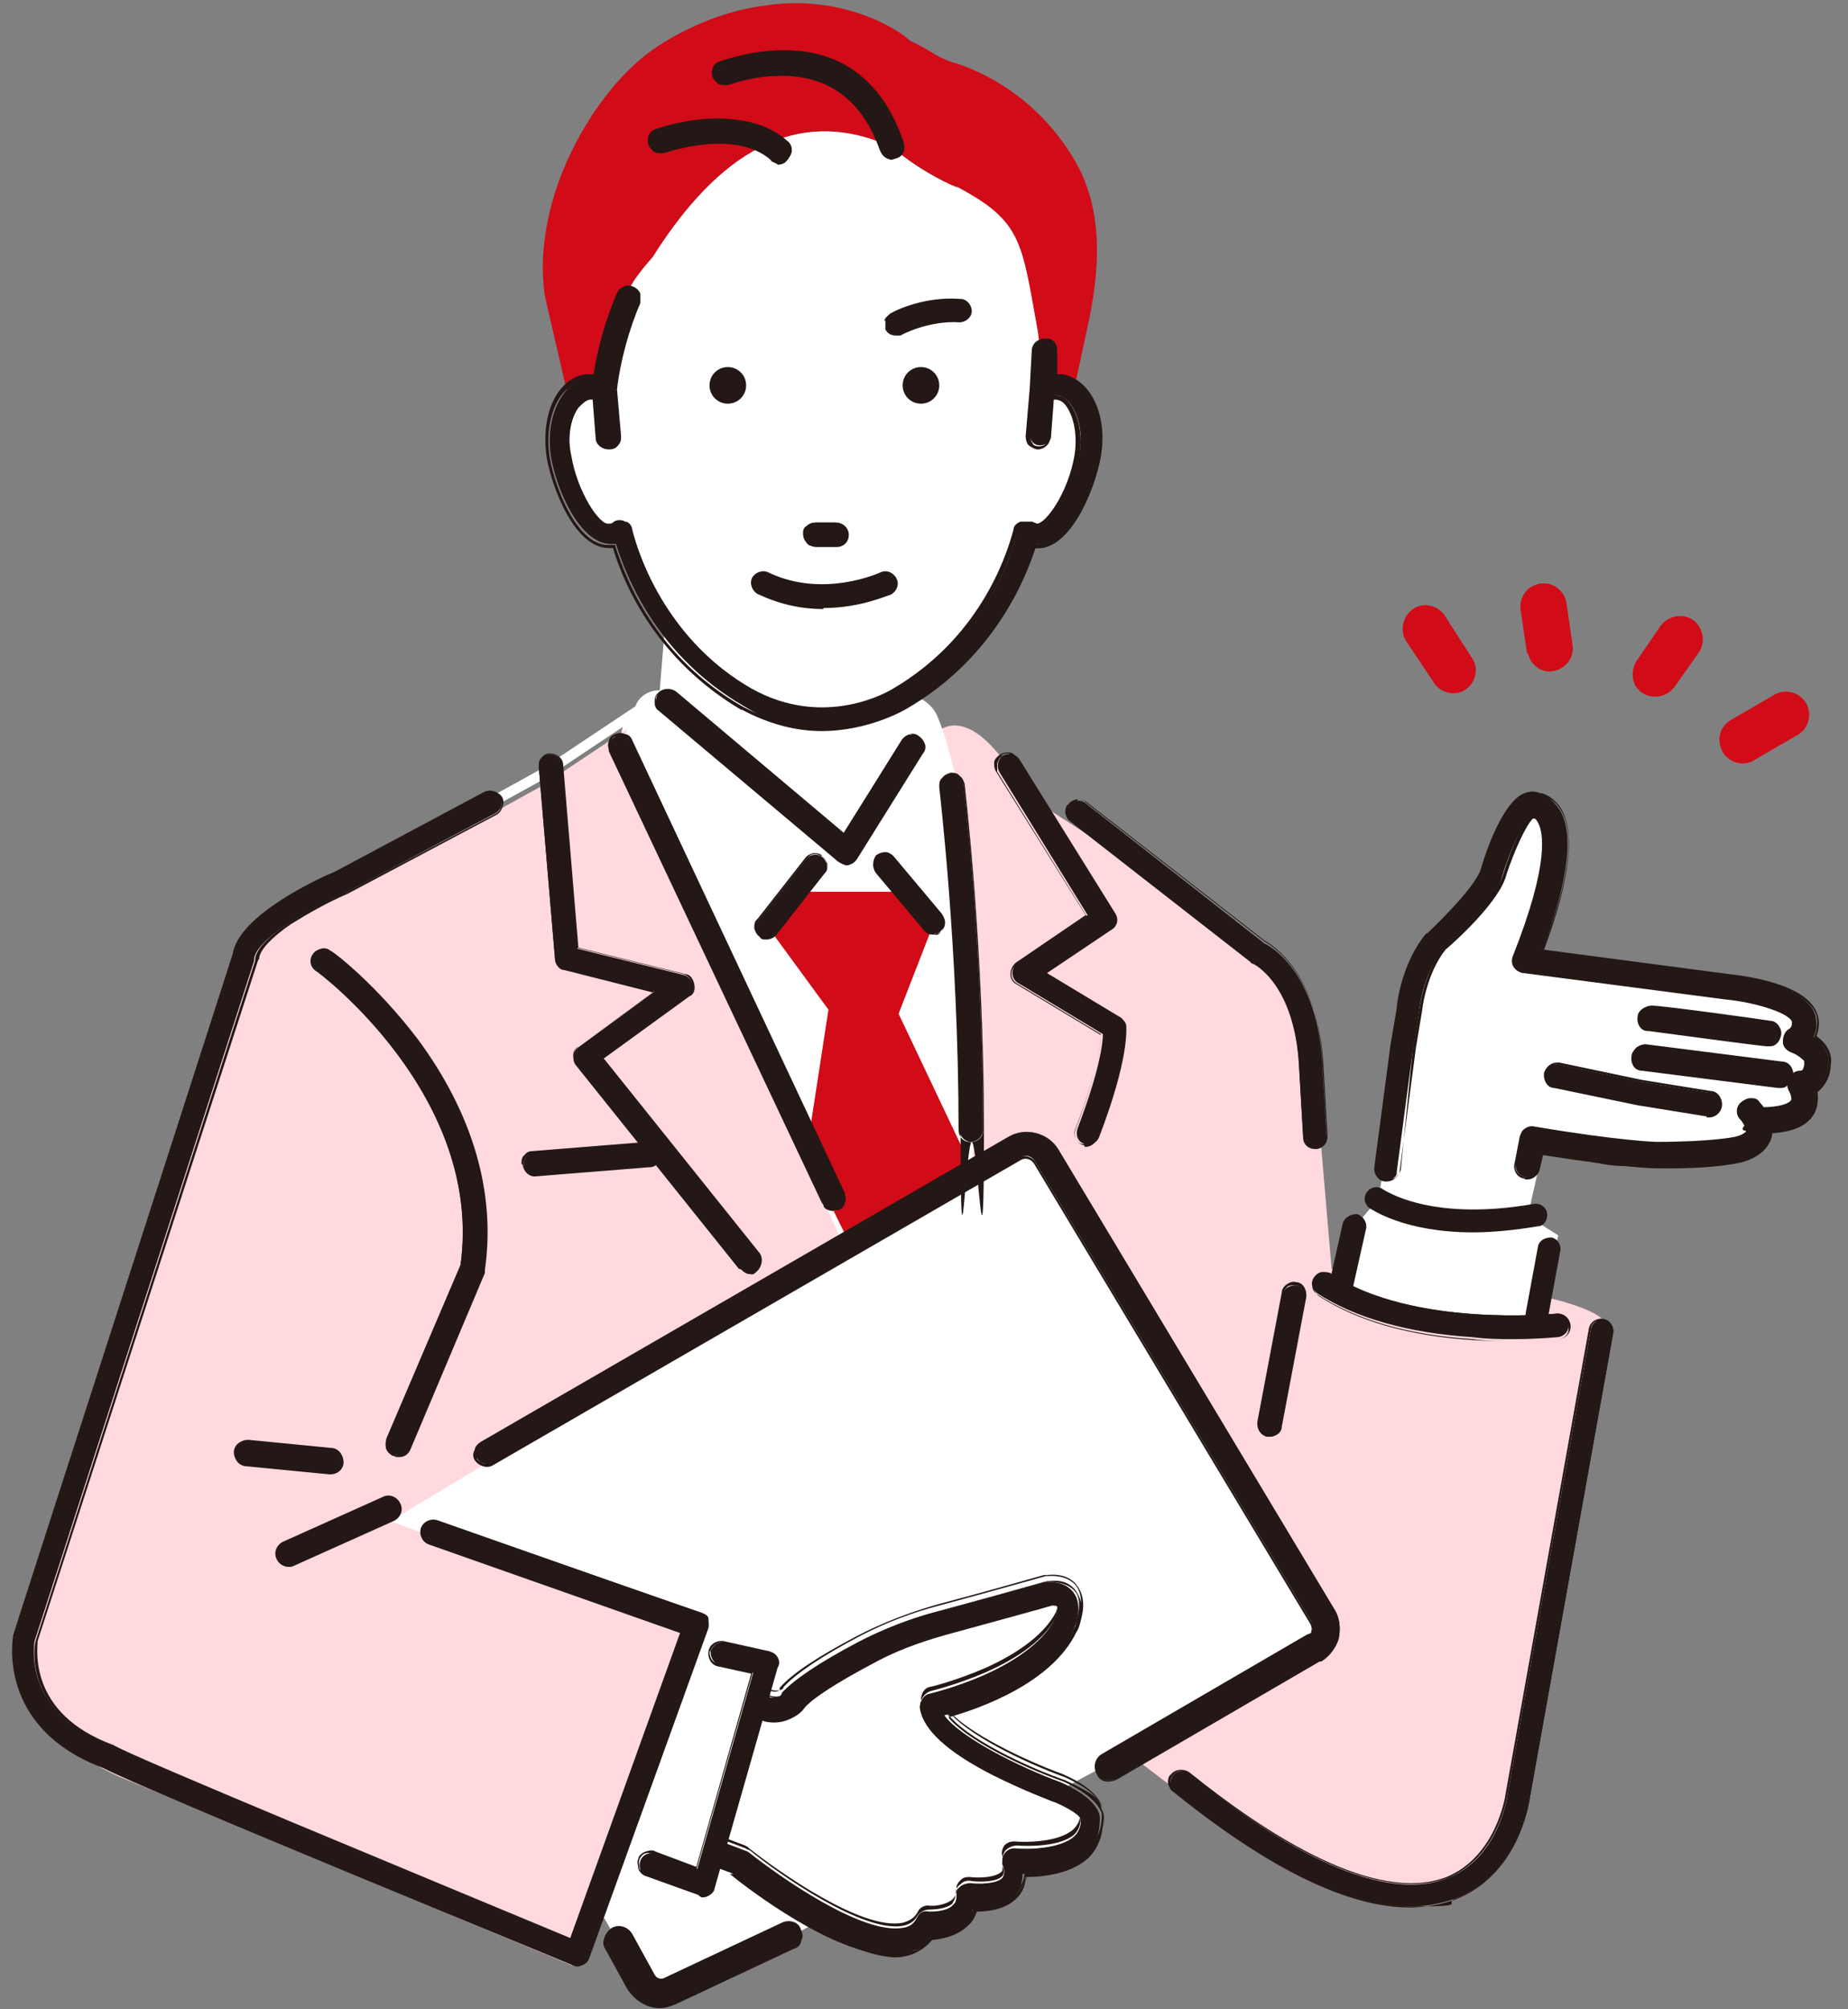 <?xml version="1.0" encoding="UTF-8"?>
<svg xmlns="http://www.w3.org/2000/svg" version="1.1" xmlns:xlink="http://www.w3.org/1999/xlink" viewBox="0 0 181.8 197.6">
  <rect x="0" y="0" width="181.8" height="197.6" fill="#808080" stroke="none"/>
  <defs>
    <style>
      .cls-1 {
        clip-path: url(#clippath-6);
      }

      .cls-2 {
        clip-path: url(#clippath-7);
      }

      .cls-3 {
        clip-path: url(#clippath-17);
      }

      .cls-4 {
        clip-path: url(#clippath-15);
      }

      .cls-5 {
        fill: #231815;
      }

      .cls-6 {
        clip-path: url(#clippath-4);
      }

      .cls-7 {
        clip-path: url(#clippath-9);
      }

      .cls-8 {
        clip-path: url(#clippath-10);
      }

      .cls-9 {
        fill: #fff;
      }

      .cls-10 {
        fill: none;
        stroke: #fff;
        stroke-miterlimit: 10;
      }

      .cls-11 {
        clip-path: url(#clippath-11);
      }

      .cls-12 {
        fill: #21110d;
      }

      .cls-13 {
        clip-path: url(#clippath-1);
      }

      .cls-14 {
        fill: #ffd9dd;
      }

      .cls-15 {
        clip-path: url(#clippath-5);
      }

      .cls-16 {
        clip-path: url(#clippath-8);
      }

      .cls-17 {
        clip-path: url(#clippath-3);
      }

      .cls-18 {
        clip-path: url(#clippath-12);
      }

      .cls-19 {
        fill: #d10b17;
      }

      .cls-20 {
        clip-path: url(#clippath-14);
      }

      .cls-21 {
        clip-path: url(#clippath-16);
      }

      .cls-22 {
        clip-path: url(#clippath-2);
      }

      .cls-23 {
        clip-path: url(#clippath-13);
      }

      .cls-24 {
        clip-path: url(#clippath);
      }
    </style>
    <clipPath id="clippath">
      <path class="cls-14" d="M61.1,74.5l22,48.2-44.7,26.9,30.4,11.3-12.5,32.4-44.4-18.5s-13.9-5.5-8.7-16.2l20.7-62.8s0-3.6,10-7.8l19.4-10.7,8.4-5.6-.6,2.8Z"/>
    </clipPath>
    <clipPath id="clippath-1">
      <rect class="cls-14" x="49.6" y="135" width="10.9" height="10.9"/>
    </clipPath>
    <clipPath id="clippath-2">
      <rect class="cls-14" x="49.6" y="135" width="10.9" height="10.9"/>
    </clipPath>
    <clipPath id="clippath-3">
      <rect class="cls-14" x="49.6" y="135" width="10.9" height="10.9"/>
    </clipPath>
    <clipPath id="clippath-4">
      <rect class="cls-14" x="49.6" y="135" width="10.9" height="10.9"/>
    </clipPath>
    <clipPath id="clippath-5">
      <rect class="cls-14" x="49.6" y="135" width="10.9" height="10.9"/>
    </clipPath>
    <clipPath id="clippath-6">
      <rect class="cls-14" x="49.6" y="135" width="10.9" height="10.9"/>
    </clipPath>
    <clipPath id="clippath-7">
      <rect class="cls-14" x="49.6" y="135" width="10.9" height="10.9"/>
    </clipPath>
    <clipPath id="clippath-8">
      <rect class="cls-14" x="49.6" y="135" width="10.9" height="10.9"/>
    </clipPath>
    <clipPath id="clippath-9">
      <rect class="cls-14" x="49.6" y="135" width="10.9" height="10.9"/>
    </clipPath>
    <clipPath id="clippath-10">
      <rect class="cls-14" x="49.6" y="135" width="10.9" height="10.9"/>
    </clipPath>
    <clipPath id="clippath-11">
      <rect class="cls-14" x="49.6" y="135" width="10.9" height="10.9"/>
    </clipPath>
    <clipPath id="clippath-12">
      <rect class="cls-14" x="49.6" y="135" width="10.9" height="10.9"/>
    </clipPath>
    <clipPath id="clippath-13">
      <rect class="cls-14" x="49.6" y="135" width="10.9" height="10.9"/>
    </clipPath>
    <clipPath id="clippath-14">
      <rect class="cls-14" x="49.6" y="135" width="10.9" height="10.9"/>
    </clipPath>
    <clipPath id="clippath-15">
      <rect class="cls-14" x="49.6" y="135" width="10.9" height="10.9"/>
    </clipPath>
    <clipPath id="clippath-16">
      <rect class="cls-14" x="49.6" y="135" width="10.9" height="10.9"/>
    </clipPath>
    <clipPath id="clippath-17">
      <rect class="cls-14" x="49.6" y="135" width="10.9" height="10.9"/>
    </clipPath>
  </defs>
  <!-- Generator: Adobe Illustrator 28.6.0, SVG Export Plug-In . SVG Version: 1.2.0 Build 709)  -->
  <g>
    <g id="_レイヤー_1" data-name="レイヤー_1">
      <path class="cls-14" d="M92,72.2s2.6-3.3,7.1,3.1l1.9,2.9,19.4,12.6s7.8,5.8,8.7,11.7l1.9,22.3s24,1.6,26.9,5.2l-8.4,47.3s-2.9,23.6-38.5-4.9l-19.4-26.6c0,.1,5.7-60.4.4-73.6Z"/>
      <path class="cls-10" d="M61.4,73.2l22,48.2-44.7,26.9,30.4,11.3-12.5,32.4-44.4-18.5s-13.9-5.5-8.7-16.2l20.7-62.8s0-3.6,10-7.8l19.4-10.7,8.4-5.6-.6,2.8Z"/>
      <path class="cls-9" d="M88.2,67.9s3,.3,4,2.5c3.8,9,5.8,32.6,1.3,65.3l-2.6,4.5-30.1-66.4,1.7-4.3c.3-.9,1.1-1.5,2.1-1.6h.3l1.1-13.5,22.2,13.5Z"/>
      <g>
        <path class="cls-19" d="M169.5,74c.6,1,2,1.4,3,.8l4.3-2.5c1.1-.6,1.5-2,.9-3.1s-2-1.5-3.1-.9l-4.3,2.5c-1.1.6-1.5,2-.8,3.2-.1,0,0,0,0,0Z"/>
        <path class="cls-19" d="M160.9,67.5c.2.2.4.5.6.6,1,.7,2.4.5,3.2-.5l2.4-3.4c.7-1,.5-2.4-.5-3.2-1-.7-2.4-.5-3.2.5l-2.4,3.5c-.5.8-.5,1.7-.1,2.5Z"/>
        <path class="cls-19" d="M138.3,63s0,0,0,0l2.8,4.2c.7,1,2.1,1.3,3.1.6,1-.7,1.3-2.1.6-3.1l-2.7-4.2c-.7-1-2.1-1.3-3.1-.6-1,.7-1.3,2.1-.7,3.1Z"/>
        <path class="cls-19" d="M150.6,65c.5.7,1.3,1.2,2.2,1,1.2-.2,2.1-1.3,1.9-2.6l-.6-4.1c-.2-1.2-1.3-2.1-2.6-1.9-1.2.2-2.1,1.3-1.9,2.6l.6,4.1c.2.4.3.7.4.9Z"/>
      </g>
      <g>
        <path class="cls-5" d="M83.2,84.9h.2c.3,0,.6-.2.8-.5l6.5-10.4c.3-.5.2-1.2-.4-1.6-.5-.3-1.2-.2-1.6.4l-5.7,9.2-16.6-13.9c-.5-.4-1.2-.3-1.6,0-.4.5-.3,1.2,0,1.6l17.6,14.8c.2.2.5.3.7.3Z"/>
        <path class="cls-5" d="M82.4,84.7l-17.6-14.8c-.3-.2-.4-.5-.4-.8s0-.7.3-.9c.4-.5,1.2-.6,1.8-.2l16.5,13.9,5.7-9.1c.2-.3.5-.5.8-.6s.7,0,.9.2c.3.2.5.5.6.8s0,.7-.2.9l-6.5,10.4c-.2.3-.5.5-.9.6h-.2c-.3-.1-.5-.2-.8-.4ZM89.5,72.4c-.3,0-.5.2-.7.5l-5.8,9.2h-.2l-16.5-13.9c-.4-.4-1.1-.3-1.5,0s-.3.5-.2.8c0,.3.2.5.4.7l17.6,14.8c.2.2.5.3.8.2.3,0,.6-.2.7-.5l6.5-10.3c0-.2.2-.5,0-.8s-.2-.5-.5-.7c-.2,0-.4-.2-.6-.2q0,0,0,0Z"/>
      </g>
      <polygon class="cls-19" points="78.1 87.7 89.3 87.7 91.9 90.7 88.4 99.7 95.8 115.3 93.1 141.6 79.3 113.6 81.5 99.3 75.5 91.1 78.1 87.7"/>
      <g>
        <path class="cls-5" d="M75.5,92.3c.3,0,.7-.2.9-.4l4.7-6c.4-.5.3-1.2-.2-1.6s-1.2-.3-1.6.2l-4.7,6c-.4.5-.3,1.2.2,1.6.2,0,.4.2.7.2Z"/>
        <path class="cls-5" d="M74.7,92.1c-.3-.2-.4-.5-.5-.8,0-.3,0-.7.3-.9l4.7-6c.2-.3.5-.4.8-.5.3,0,.7,0,.9.3.3.2.4.5.5.8,0,.3,0,.7-.3.9l-4.7,6c-.2.3-.6.5-1,.5s-.5,0-.7-.3ZM80.1,84c-.3,0-.5.2-.7.4l-4.7,6c-.2.2-.3.5-.2.8,0,.3.2.5.4.7.2,0,.4.2.7.2s.6,0,.8-.4l4.7-6c.2-.2.3-.5.2-.8,0-.3-.2-.5-.4-.7-.2,0-.4-.2-.6-.2h-.2Z"/>
      </g>
      <g>
        <path class="cls-5" d="M91.9,91.8c.3,0,.5,0,.7-.3.5-.4.5-1.1,0-1.6l-4.7-5.6c-.4-.5-1.1-.5-1.6,0s-.5,1.1,0,1.6l4.7,5.6c.2.3.5.4.9.4Z"/>
        <path class="cls-5" d="M90.9,91.5l-4.7-5.6c-.4-.5-.4-1.3,0-1.8.3-.2.6-.3.9-.3s.6.2.8.4l4.7,5.6c.4.5.4,1.3,0,1.8s-.5.3-.8.3-.6,0-.9-.4ZM86.4,84.3c-.4.4-.5,1,0,1.5l4.7,5.6c.2.2.5.4.8.4s.5,0,.7-.2c.4-.4.5-1,0-1.5l-4.7-5.6c-.2-.2-.4-.3-.7-.4h0c-.2-.1-.5,0-.7.2Z"/>
      </g>
      <path class="cls-9" d="M38,151.4c-.7-1.2-.3-2.7.9-3.4l61.1-35.6s2.6-1.6,3.9,1.9l25.6,43.7s2.3,2.9-1,4.9l-60.2,32.7s-3.3,2.3-5.2-.6l-25.1-43.6Z"/>
      <path class="cls-9" d="M103.3,156.4s-11.2,3.2-13.8,3.7c0,0-8.9,4-11.5,6.9,0,0-4.3,1.4-12.9-2l-5.7,12.6,13.5,5.5s14.9,12.1,18.4,6c0,0,4,.3,4-2.9,0,0,5.7.9,4.6-3.4,0,0,8,.9,7.8-4.3,0,0,0-1.1-3.2-2.6,0,0-12.1-4.3-12.6-8.3,0,0,10.3-2.3,13.2-8,0,0,1.4-3.5-1.8-3.2Z"/>
      <g>
        <path class="cls-5" d="M72.3,184.1l-3.6-1.3c-.6-.2-.9-.8-.6-1.4.2-.6.8-.9,1.4-.6l3.7,1.4c0,0,.2.1.3.2,2.9,2.3,11.2,8.2,15.2,7.4.7-.1,1.2-.5,1.6-1.1.2-.4.6-.6,1-.5.5,0,1.8,0,2.4-.7.2-.2.4-.5.4-1.1s0-.6.4-.8c.2-.2.6-.3.9-.3.8.1,2.6.1,3.3-.6.3-.3.3-.8,0-1.5,0-.3,0-.7.2-1s.6-.4.9-.4c1.1.1,4.4.1,5.9-1.2.5-.5.7-1.1.7-1.9,0-.2-.5-.8-2.5-1.7-.4-.1-3.2-1.2-6.2-2.7-4.5-2.3-6.8-4.4-7.1-6.5,0-.6.3-1.1.8-1.2,0,0,2.5-.6,5.3-1.8,2.5-1.1,5.8-3,7.1-5.6.2-.5.3-1.3.2-1.5,0-.1-.2-.1-.7-.1-.8.2-6.6,1.8-10.5,2.9-2.6.7-5,1.6-7.3,2.9-3.4,1.8-5.8,3.3-6.8,4.5-.5.7-1.7,1.6-3.6,1.1-.6-.1-.9-.7-.8-1.3s.7-.9,1.3-.8c.8.2,1.2-.1,1.3-.3,0-.1,0-.1,0-.1,1.2-1.3,3.7-3,7.5-5,2.5-1.3,5.1-2.3,7.8-3,4.2-1.1,10.5-2.9,10.5-2.9h.2c1.6-.1,2.3.5,2.7,1,1,1.3.2,3.3,0,3.7h0c-2.5,5.1-9.8,7.6-12.7,8.4,1.6,2.2,7.4,5.1,11.5,6.6h0c3.3,1.5,3.8,2.9,3.8,3.5,0,1.5-.4,2.7-1.4,3.6-1.7,1.6-4.5,1.9-6.2,1.9,0,1-.4,1.7-.8,2.1-1.1,1.2-2.9,1.4-4.1,1.4-.2.6-.5,1.1-1,1.6-1.1,1-2.6,1.2-3.4,1.2-.7.8-1.6,1.4-2.7,1.6-.4.1-.7.1-1.1.1-5.5-.4-14-7-15.6-8.2ZM106.5,178.5h0ZM106.5,178.5h0ZM106.5,178.5h0Z"/>
        <g>
          <path class="cls-5" d="M72.2,184.2l-3.5-1.3c-.6-.2-1-1-.7-1.6.2-.6,1-1,1.6-.7l3.7,1.4c0,0,.3.1.4.2,2.9,2.3,11.1,8.1,15.1,7.4.7-.1,1.1-.4,1.4-1s.7-.7,1.2-.6c.4,0,1.7,0,2.3-.6s.4-.4.4-1,.2-.7.4-.9c.3-.2.6-.3,1-.3.7.1,2.5.1,3.1-.5.2-.3.3-.7,0-1.4,0-.4,0-.8.3-1.1s.7-.5,1.1-.4c1.1.1,4.4.1,5.7-1.2.4-.4.7-1,.6-1.7,0-.2-.6-.8-2.4-1.6-.3-.1-3.2-1.2-6.2-2.7-4.5-2.3-6.9-4.5-7.2-6.6,0-.6.3-1.3,1-1.4,0,0,2.5-.6,5.3-1.8,2.5-1.1,5.7-2.9,7-5.5.2-.6.3-1.2.2-1.3,0,0,0-.1-.5-.1-.6.2-6.5,1.8-10.5,2.9-2.5.7-5,1.6-7.3,2.9-3.4,1.8-5.7,3.3-6.8,4.4-.6.8-1.9,1.6-3.7,1.2-.3-.1-.6-.3-.8-.6-.2-.3-.2-.6,0-.9,0-.3.3-.6.6-.8.3-.2.6-.2.9-.1.7.2,1-.1,1.1-.2,0-.1,0-.1,0-.1h0c1.2-1.4,3.7-3.1,7.5-5,2.5-1.3,5.1-2.3,7.8-3.1,4.2-1.1,10.5-2.9,10.5-2.9h.2c1.6-.1,2.5.5,2.9,1.1,1,1.4.3,3.4,0,3.8h0c-2.4,5-9.4,7.5-12.6,8.4,1.7,2.1,7,4.8,11.3,6.3h0c3.3,1.5,3.9,3,3.9,3.7,0,1.5-.4,2.8-1.4,3.8-1.6,1.5-4.2,1.9-6.2,1.9,0,1-.5,1.7-.8,2-1.1,1.2-2.9,1.4-4,1.4h0c-.2.6-.5,1.1-1,1.5-1.1,1-2.6,1.2-3.4,1.3-.7.8-1.6,1.4-2.7,1.6-.4.1-.7.1-1.1.1h0c-5.7-.4-14.2-6.9-15.9-8.3ZM96.2,187.3c1,0,2.9-.1,4-1.3.5-.5.7-1.2.7-2v-.2h.2c1.9,0,4.5-.3,6.1-1.8.9-.9,1.4-2.1,1.3-3.5,0-.5-.4-1.9-3.7-3.4h0c-3.7-1.3-9.9-4.2-11.6-6.6v-.2c0,0,0-.1,0-.1,3-.8,10.2-3.3,12.6-8.2h0c.2-.5.9-2.3,0-3.6-.4-.5-1.1-1.1-2.6-.9h-.2c0,0-6.4,1.8-10.5,2.9-2.7.7-5.3,1.7-7.8,3-3.7,2-6.2,3.6-7.4,5h0c0,.2-.5.6-1.4.4-.2-.1-.5,0-.7.1s-.4.3-.4.6c0,.2,0,.5,0,.7s.3.4.6.4c1.7.4,2.9-.3,3.4-1,1.1-1.1,3.4-2.7,6.9-4.5,2.3-1.2,4.8-2.2,7.4-2.9,4-1.1,9.8-2.7,10.5-2.9.4,0,.7,0,.8.2.2.3,0,1.2,0,1.7-1.4,2.7-4.7,4.6-7.2,5.7-2.8,1.2-5.3,1.8-5.4,1.8-.5.1-.8.6-.7,1,.3,2,2.6,4.1,7,6.4,3,1.5,5.9,2.6,6.2,2.7,1.8.8,2.4,1.5,2.5,1.7h0,0,0,0v.2c0,.8-.2,1.5-.7,2-1.5,1.4-4.8,1.4-6,1.3-.3,0-.6.1-.8.3-.2.2-.3.5-.2.8.2.8,0,1.3-.2,1.7-.7.8-2.8.7-3.4.6-.3,0-.5,0-.7.2s-.3.4-.3.7c0,.7-.3,1.1-.5,1.3-.9.8-2.5.7-2.6.7-.4,0-.7.2-.9.5-.4.6-.9,1-1.7,1.2-4.1.8-12.5-5.1-15.3-7.5,0-.1-.2-.1-.3-.1l-3.7-1.4c-.5-.2-1,.1-1.2.5-.2.5,0,1,.5,1.2l3.6,1.3h0c1.6,1.3,10.1,7.8,15.6,7.8s.7,0,1.1-.1c1.1-.2,1.9-.7,2.6-1.5h0c0-.1,0-.1,0-.1.8,0,2.3-.2,3.3-1.2.4-.4.7-.9.9-1.5h0c0-.1.4-.1.4-.1Z"/>
          <path class="cls-5" d="M72.2,184.3l-3.5-1.3c-.7-.3-1.1-1.1-.8-1.8.3-.7,1.1-1.1,1.8-.8l3.7,1.4c0,.1.3.1.4.2,2.8,2.3,11.1,8.1,15,7.4.6-.1,1.1-.4,1.4-.9s.8-.7,1.3-.7,1.7-.1,2.2-.6c0-.1.3-.4.3-.9s.2-.8.5-1c.3-.3.7-.4,1.1-.3.8.1,2.5.1,3-.5.2-.2.2-.6,0-1.2,0-.4,0-.9.3-1.3.3-.3.7-.5,1.2-.5,1.1.1,4.3.1,5.6-1.1.4-.4.6-.9.6-1.6,0-.2-.6-.8-2.3-1.5-.3-.1-3.2-1.2-6.2-2.7-4.6-2.3-7-4.5-7.3-6.7,0-.7.4-1.4,1.1-1.6,0,0,2.5-.6,5.3-1.8,2.5-1.1,5.7-2.9,7-5.5.2-.5.2-1.1.2-1.2h-.4c-.7.2-6.5,1.8-10.5,2.9-2.5.7-5,1.6-7.3,2.8-3.4,1.8-5.7,3.3-6.7,4.4-.6.9-2,1.7-3.9,1.2-.4-.1-.7-.3-.9-.6-.2-.3-.2-.7-.2-1.1,0-.4.3-.7.6-.9.3-.2.7-.2,1-.2.7.2.9-.1.9-.1,0-.1,0-.1,0-.2h0c1.2-1.4,3.8-3.1,7.6-5.1,2.5-1.3,5.1-2.3,7.9-3.1,4.2-1.1,10.5-2.9,10.5-2.9h.3c1.7-.2,2.6.5,3,1.1,1.1,1.5.3,3.6,0,4h0c-2.4,5-9.4,7.5-12.5,8.4,1.8,2,7,4.6,11.1,6.1h0c3.4,1.5,3.9,3,4,3.8,0,1.5-.4,2.9-1.5,3.9-1.6,1.5-4.2,1.9-6.2,2,0,1-.5,1.6-.9,2-1.1,1.3-3.1,1.5-4.1,1.5-.2.6-.5,1.1-1,1.5-1.1,1-2.6,1.3-3.5,1.3-.7.8-1.6,1.4-2.8,1.6-.4.1-.8.1-1.2.1h0c-5.4,0-13.9-6.5-15.6-7.9ZM96.4,187.5c1,0,2.9-.2,3.9-1.4.3-.4.7-1,.8-2h0c0-.1,0-.1,0-.1,1.9,0,4.5-.4,6.1-1.9,1-.9,1.5-2.2,1.4-3.7,0-.7-.5-2.1-3.8-3.6h0c-4.4-1.6-9.7-4.3-11.4-6.4v-.2c0,0,0-.1,0-.1,2.9-.9,10.1-3.4,12.5-8.3h0c.2-.5.9-2.5,0-3.8-.4-.5-1.2-1.1-2.8-1h-.2s-6.4,1.8-10.5,2.9c-2.7.7-5.3,1.7-7.8,3-3.8,2-6.3,3.7-7.5,5h0c0,.2-.4.5-1.2.3-.3-.1-.6,0-.8.1-.3.2-.4.4-.5.7s0,.6,0,.8c.2.3.4.4.7.5,1.8.4,3-.3,3.6-1.1,1-1.1,3.4-2.7,6.8-4.5,2.3-1.2,4.8-2.2,7.3-2.9,4-1.1,9.8-2.7,10.5-2.9.4,0,.6.1.6.1h0c0,.2,0,1-.2,1.5-1.3,2.6-4.6,4.5-7.1,5.6-2.8,1.2-5.2,1.8-5.3,1.8-.6.1-.9.7-.9,1.3.3,2.1,2.6,4.2,7.1,6.5,3,1.5,5.9,2.6,6.2,2.7,1.8.8,2.3,1.4,2.4,1.7h0c0,.8-.2,1.3-.7,1.8-1.4,1.3-4.7,1.3-5.8,1.2-.4,0-.7.1-1,.4-.2.3-.3.7-.2,1,.2.7,0,1.2,0,1.5-.6.7-2.4.7-3.2.6-.3,0-.6,0-.9.3s-.4.5-.4.8c0,.6-.2.9-.4,1.1-.7.6-2,.7-2.4.6-.4,0-.8.2-1,.6-.3.6-.8.9-1.5,1.1-4,.8-12.3-5.1-15.2-7.4,0-.1-.2-.1-.3-.2l-3.7-1.4c-.6-.2-1.2.1-1.4.7-.2.6,0,1.2.7,1.4l3.5,1.3h0c1.6,1.3,10.1,7.8,15.7,7.8s.8,0,1.1-.1c1.1-.2,2-.7,2.6-1.5h0c.8,0,2.3-.3,3.4-1.2.4-.4.7-.9.9-1.5h0c0-.1.3.5.3.5ZM72.4,184.1l-3.6-1.3c-.5-.2-.8-.8-.6-1.3.2-.5.8-.8,1.3-.6l3.7,1.4c0,0,.2.1.3.2,2.9,2.3,11.2,8.2,15.2,7.4.7-.1,1.2-.5,1.6-1.1.2-.3.6-.6,1-.5.2,0,1.7,0,2.5-.7.2-.2.4-.5.4-1.2s0-.6.4-.8c.2-.2.5-.3.8-.2.8.1,2.7.1,3.3-.6.3-.3.3-.8,0-1.5,0-.3,0-.7.2-1s.6-.4.9-.4c1.2.1,4.5.1,5.9-1.2.5-.5.7-1.1.7-1.9h0c0-.1-.2-.3-.2-.3h0c-.3-.3-.9-.8-2.3-1.5-.5-.2-3.3-1.2-6.2-2.7-4.5-2.3-6.8-4.4-7.1-6.5,0-.5.3-1.1.8-1.2,0,0,2.6-.6,5.3-1.8,2.5-1.1,5.8-3,7.1-5.6.2-.5.3-1.3.2-1.6,0-.1-.3-.2-.7-.1l-.8.2c-1.9.5-6.4,1.8-9.6,2.7-2.6.7-5,1.6-7.4,2.9-3.4,1.8-5.8,3.4-6.8,4.5-.6.8-1.8,1.5-3.5,1.1-.3-.1-.5-.2-.6-.5,0-.2-.2-.5,0-.8s.2-.5.5-.6c.2-.1.5-.2.8-.1.8.2,1.2-.2,1.3-.3q0-.1,0-.1h0c1.2-1.3,3.7-3,7.5-5,2.5-1.3,5.1-2.3,7.8-3,4.2-1.1,10.5-2.9,10.5-2.9h.2c1.5-.1,2.3.5,2.7,1,1,1.3.2,3.3,0,3.6h0c-2.5,5-9.7,7.5-12.7,8.4h0c1.7,2.4,7.8,5.3,11.6,6.6h0c3.4,1.5,3.8,3,3.8,3.5,0,1.4-.4,2.7-1.4,3.6-1.6,1.5-4.3,1.9-6.2,1.9h0c0,.8-.3,1.5-.8,2.1-1.1,1.2-3,1.4-4.1,1.3h0c-.2.6-.5,1.1-1,1.6-1.1,1-2.6,1.2-3.4,1.2h0c-.6.8-1.6,1.4-2.7,1.6-.3.1-.7.1-1.1.1-5.8-.2-14.2-6.8-15.8-8ZM96.2,187.1c1,0,2.9-.1,3.9-1.3.5-.5.7-1.1.7-1.9v-.3h.3c1.9,0,4.5-.3,6-1.8.9-.9,1.3-2,1.3-3.4s-.4-1.8-3.6-3.3h0c-3.8-1.3-10-4.2-11.7-6.7l-.2-.3h.4c3-.9,10.1-3.4,12.5-8.2h0c0-.4.8-2.2,0-3.4-.3-.5-1-1-2.5-.9h0c0,0-6.4,1.8-10.5,2.9-2.7.7-5.3,1.7-7.7,3-3.7,2-6.2,3.6-7.4,4.9h0c0,.2-.6.7-1.6.5-.2-.1-.4,0-.6.1s-.3.3-.4.5,0,.4,0,.6c0,.2.3.3.5.4,1.6.4,2.7-.3,3.3-1,1.1-1.2,3.5-2.7,6.9-4.5,2.3-1.2,4.8-2.2,7.4-2.9,3.3-.9,7.7-2.1,9.6-2.7l.9-.2c.3,0,.8,0,1,.2.3.4,0,1.3,0,1.8-1.4,2.7-4.7,4.7-7.3,5.8-2.8,1.2-5.3,1.8-5.4,1.8-.4.1-.7.5-.6.9.3,2,2.6,4,7,6.3,2.9,1.5,5.6,2.5,6.2,2.7,1.7.8,2.4,1.5,2.6,1.8h0s0,.1,0,.1h0c0,1-.2,1.7-.8,2.2-1.5,1.4-4.9,1.4-6.1,1.3-.3,0-.5.1-.7.3s-.2.5-.2.7c.2.8.2,1.4-.2,1.8-.8.9-2.8.8-3.5.7-.2,0-.5,0-.6.2-.2.1-.3.4-.3.6,0,.8-.3,1.1-.5,1.4-.8.8-2.4.7-2.7.7s-.6.1-.7.4c-.4.7-1,1.1-1.8,1.2-4.1.8-12.6-5.1-15.5-7.5q0-.1-.2-.1l-3.7-1.4c-.4-.1-.9.1-1,.5s0,.9.5,1l3.6,1.3h0c1.6,1.3,10,7.8,15.5,7.8s.7,0,1.1-.1c1-.2,1.9-.7,2.5-1.5h0c0-.1,0-.1,0-.1.8,0,2.2-.2,3.2-1.2.4-.4.7-.9.9-1.4v-.2c0,0,.2-.1.2-.1Z"/>
        </g>
      </g>
      <polygon class="cls-9" points="64 160.6 74.4 163.7 69 184.8 51.1 178.3 64 160.6"/>
      <g>
        <path class="cls-5" d="M69.2,186.4c.2,0,.4,0,.5-.1.3-.1.5-.4.6-.7l6.2-21.7c0-.3,0-.6,0-.9-.2-.3-.4-.5-.7-.5l-4.5-1c-.6-.1-1.2.3-1.4.9,0,.6.3,1.2.9,1.4l3.3.7-5.5,19.3-4.1-1.5c-.6-.2-1.3.1-1.5.7-.2.6,0,1.3.7,1.5l5.3,1.9s.2,0,.3,0Z"/>
        <path class="cls-5" d="M68.8,186.4l-5.3-1.9c-.3-.1-.6-.4-.7-.7,0-.3-.2-.7,0-1,0-.3.4-.6.7-.7.3-.1.7-.2,1,0l4,1.5,5.4-19-3.2-.7c-.7-.1-1.1-.8-1-1.5s.8-1.1,1.5-1l4.5,1c.3.1.6.3.8.6.2.3.2.7,0,1l-6.2,21.7c0,.3-.3.6-.7.8-.2.1-.4.1-.6.1-.1-.1-.2-.1-.3-.2ZM69.8,162.4c0,.5.2,1.1.8,1.2l3.5.7-5.6,19.6-4.3-1.6c-.3-.1-.5-.1-.8,0-.2.1-.4.3-.5.6s0,.5,0,.8c0,.2.3.4.6.5l5.3,1.9c.3.1.6.1.8,0,.3-.1.4-.4.5-.6l6.2-21.7c0-.3,0-.6,0-.8s-.4-.4-.7-.5l-4.5-1h-.2c-.4.1-.9.4-1,.9Z"/>
      </g>
      <g>
        <path class="cls-14" d="M61.1,74.5l22,48.2-44.7,26.9,30.4,11.3-12.5,32.4-44.4-18.5s-13.9-5.5-8.7-16.2l20.7-62.8s0-3.6,10-7.8l19.4-10.7,8.4-5.6-.6,2.8Z"/>
        <g class="cls-24">
          <g>
            <g>
              <rect class="cls-14" x="49.6" y="135" width="10.9" height="10.9"/>
              <g class="cls-13">
                <path class="cls-14" d="M49.6,146.7c-.4,0-.8-.4-.8-.8s.4-.8.8-.8.8.4.8.8-.3.8-.8.8Z"/>
              </g>
            </g>
            <g>
              <rect class="cls-14" x="49.6" y="135" width="10.9" height="10.9"/>
              <g class="cls-22">
                <circle class="cls-14" cx="55" cy="145.9" r=".8"/>
              </g>
            </g>
            <g>
              <rect class="cls-14" x="49.6" y="135" width="10.9" height="10.9"/>
              <g class="cls-17">
                <circle class="cls-14" cx="60.5" cy="145.9" r=".8"/>
              </g>
            </g>
            <g>
              <rect class="cls-14" x="49.6" y="135" width="10.9" height="10.9"/>
              <g class="cls-6">
                <path class="cls-14" d="M49.6,141.3c-.4,0-.8-.4-.8-.8s.4-.8.8-.8.8.4.8.8-.3.8-.8.8Z"/>
              </g>
            </g>
            <g>
              <rect class="cls-14" x="49.6" y="135" width="10.9" height="10.9"/>
              <g class="cls-15">
                <circle class="cls-14" cx="55" cy="140.5" r=".8"/>
              </g>
            </g>
            <g>
              <rect class="cls-14" x="49.6" y="135" width="10.9" height="10.9"/>
              <g class="cls-1">
                <circle class="cls-14" cx="60.5" cy="140.5" r=".8"/>
              </g>
            </g>
            <g>
              <rect class="cls-14" x="49.6" y="135" width="10.9" height="10.9"/>
              <g class="cls-2">
                <path class="cls-14" d="M49.6,135.8c-.4,0-.8-.4-.8-.8s.4-.8.8-.8.8.4.8.8-.3.8-.8.8Z"/>
              </g>
            </g>
            <g>
              <rect class="cls-14" x="49.6" y="135" width="10.9" height="10.9"/>
              <g class="cls-16">
                <circle class="cls-14" cx="55" cy="135" r=".8"/>
              </g>
            </g>
            <g>
              <rect class="cls-14" x="49.6" y="135" width="10.9" height="10.9"/>
              <g class="cls-7">
                <circle class="cls-14" cx="60.5" cy="135" r=".8"/>
              </g>
            </g>
            <g>
              <rect class="cls-14" x="49.6" y="135" width="10.9" height="10.9"/>
              <g class="cls-8">
                <path class="cls-14" d="M65.9,135.8c-.5,0-.8-.4-.8-.8s.4-.8.8-.8.8.4.8.8-.3.8-.8.8Z"/>
              </g>
            </g>
            <g>
              <rect class="cls-14" x="49.6" y="135" width="10.9" height="10.9"/>
              <g class="cls-11">
                <path class="cls-14" d="M65.9,135"/>
              </g>
            </g>
            <g>
              <rect class="cls-14" x="49.6" y="135" width="10.9" height="10.9"/>
              <g class="cls-18">
                <path class="cls-14" d="M57.8,144c-.4,0-.8-.4-.8-.8s.4-.8.8-.8.8.4.8.8c0,.4-.4.8-.8.8Z"/>
              </g>
            </g>
            <g>
              <rect class="cls-14" x="49.6" y="135" width="10.9" height="10.9"/>
              <g class="cls-23">
                <path class="cls-14" d="M52.3,144c-.4,0-.8-.4-.8-.8s.4-.8.8-.8.8.4.8.8c0,.4-.3.8-.8.8Z"/>
              </g>
            </g>
            <g>
              <rect class="cls-14" x="49.6" y="135" width="10.9" height="10.9"/>
              <g class="cls-20">
                <path class="cls-14" d="M57.8,138.6c-.4,0-.8-.4-.8-.8s.4-.8.8-.8.8.4.8.8c0,.4-.4.8-.8.8Z"/>
              </g>
            </g>
            <g>
              <rect class="cls-14" x="49.6" y="135" width="10.9" height="10.9"/>
              <g class="cls-4">
                <path class="cls-14" d="M52.3,138.6c-.4,0-.8-.4-.8-.8s.4-.8.8-.8.8.4.8.8c0,.4-.3.8-.8.8Z"/>
              </g>
            </g>
            <g>
              <rect class="cls-14" x="49.6" y="135" width="10.9" height="10.9"/>
              <g class="cls-21">
                <path class="cls-14" d="M63.2,138.6c-.4,0-.8-.4-.8-.8s.4-.8.8-.8.8.4.8.8-.4.8-.8.8Z"/>
              </g>
            </g>
            <g>
              <rect class="cls-14" x="49.6" y="135" width="10.9" height="10.9"/>
              <g class="cls-3">
                <path class="cls-14" d="M63.2,137.7"/>
              </g>
            </g>
          </g>
        </g>
      </g>
      <g>
        <path class="cls-5" d="M56.9,193.3c.2,0,.3,0,.5-.1.3-.1.5-.4.6-.7l11.7-32.4c0-.3,0-.6,0-.9,0-.3-.4-.5-.7-.6l-26-9c-.6-.2-1.3.1-1.5.7-.2.6,0,1.3.7,1.5l24.8,8.7-10.9,30.2c-15.2-6.2-42.7-17.6-45-18.9-.1,0-.1-.1-.2-.1-8.5-3.2-7.6-9.6-7.5-10.3l21.6-66.9v-.2c.2-1.9,5.3-4.9,8.8-6.4h0l14.9-7.9c.6-.3.8-1,.5-1.6s-1-.8-1.6-.5l-14.6,7.8c-1.7.7-9.5,4.3-10.1,8.1L1.4,160.7h0c0,.2-1.8,9.1,8.8,13,3.7,2,44.5,18.7,46.2,19.4.2.2.3.2.5.2Z"/>
        <path class="cls-5" d="M56.4,193.3c-.4-.2-42.5-17.4-46.2-19.4-10.7-4-8.9-13-8.9-13.1h0c0-.1,21.6-66.9,21.6-66.9.6-3.9,8.6-7.5,10.2-8.2l14.6-7.8c.6-.3,1.4,0,1.7.5s0,1.4-.5,1.7l-14.7,7.8h0c-1.9.8-4,2-5.6,3-1.9,1.3-3,2.5-3.1,3.3,0,0,0,.2-.1.2L3.7,161.4c0,.7-1,7.1,7.4,10.2.1,0,.1.1.2.1,2.3,1.3,29.2,12.4,44.8,18.9l10.8-30-24.7-8.7c-.6-.2-1-.9-.8-1.6.2-.6.9-1,1.6-.8l25.9,9.1c.3.1.6.3.7.6s.2.6,0,1l-11.7,32.4c0,.3-.4.6-.7.7-.2.1-.3.1-.5.1,0,0,0,0-.3-.1ZM41.7,150.4c-.2.5,0,1.2.6,1.3l24.8,8.7h0c0,.1-10.9,30.3-10.9,30.3h0c0,.1,0,.1,0,.1-15.6-6.4-42.7-17.6-45-18.9-.1,0-.1-.1-.2-.1-8.6-3.2-7.7-9.7-7.5-10.4l21.6-66.9v-.2c.2-2,5.3-5,8.9-6.5h0l14.8-7.8c.5-.3.7-.9.4-1.4s-.9-.7-1.4-.4l-14.6,7.8c-1.6.7-9.4,4.2-10.1,8.1L1.5,160.7h0c0,.2-1.8,9,8.8,12.9,3.7,2,45.8,19.3,46.2,19.4.3.1.6.1.8,0,.3-.1.5-.3.6-.6l11.7-32.4c0-.3,0-.6,0-.8,0-.3-.3-.5-.6-.5l-26-9c0,0-.2-.1-.3-.1-.5,0-.9.3-1,.8Z"/>
      </g>
      <g>
        <path class="cls-5" d="M32.5,144.8c.5,0,1-.4,1-.9,0-.6-.4-1.1-.9-1.1l-8.2-.8c-.6-.1-1.1.4-1.1.9-.1.6.4,1.1.9,1.1l8.2.8h.1Z"/>
        <g>
          <path class="cls-5" d="M32.4,144.9l-8.2-.8c-.3,0-.6-.2-.8-.4-.2-.2-.3-.6-.3-.9s.2-.6.4-.8c.2-.2.6-.3.9-.3l8.2.8c.3,0,.6.2.8.4s.3.6.3.9c0,.6-.6,1.1-1.2,1.1,0,.1,0,.1,0,0ZM23.8,142.3c-.2.1-.3.4-.3.6s0,.5.2.6c.1.2.4.3.6.3l8.2.8c.5,0,.9-.3,1-.8,0-.2,0-.5-.2-.6,0-.2-.4-.3-.6-.3l-8.2-.8h-.1c-.3,0-.5,0-.6.2Z"/>
          <path class="cls-5" d="M32.4,145l-8.2-.8c-.3,0-.7-.2-.9-.5-.2-.3-.3-.6-.3-.9s.2-.7.5-.9.6-.3.9-.3l8.2.8c.3,0,.7.2.9.5s.3.6.3.9c0,.7-.6,1.2-1.3,1.2h-.1ZM23.6,142.1c-.2.2-.4.4-.4.7s.1.6.2.8c.2.2.4.4.7.4l8.2.8c.6.1,1.1-.4,1.2-1,0-.3,0-.6-.2-.8-.2-.2-.4-.4-.7-.4l-8.2-.8h-.1c-.2,0-.5,0-.7.3ZM32.4,144.7l-8.2-.8c-.3,0-.5-.1-.7-.3s-.2-.5-.2-.7c0-.3.2-.5.4-.7.2-.2.5-.2.7-.2l8.2.8c.3,0,.5.1.7.3s.2.5.2.7c0,.6-.5.9-1.1.9,0,0,0,0,0,0ZM23.8,142.3c-.2.1-.3.3-.3.5s0,.4.2.6c.1.2.3.3.5.3l8.2.8c.4,0,.8-.3.8-.7s0-.4-.2-.6c0-.2-.3-.3-.5-.3l-8.2-.8h-.1c0,0-.2,0-.4.2Z"/>
        </g>
      </g>
      <g>
        <path class="cls-5" d="M39.2,143.2c.4,0,.9-.3,1.1-.7l7.3-17.3c0,0,0-.2,0-.3,1.1-7.5-1.2-15.4-6.6-22.6-4.1-5.4-8.4-8.6-8.6-8.7-.5-.4-1.2-.3-1.6.3-.4.5-.3,1.2.3,1.6.2,0,16.6,12.3,14.2,29l-7.3,17.1c-.2.6,0,1.3.6,1.5.2,0,.3,0,.5,0Z"/>
        <path class="cls-5" d="M38.7,143.2c-.3-.1-.5-.4-.7-.7,0-.3,0-.6,0-1l7.3-17.1c2.3-16.6-14-28.8-14.2-28.9-.6-.4-.7-1.2-.3-1.7.2-.3.5-.4.8-.5s.7,0,.9.2c.2,0,4.5,3.3,8.6,8.7,5.4,7.3,7.7,15.1,6.6,22.7,0,0,0,.2,0,.3l-7.3,17.3c-.2.5-.6.8-1.1.8s-.3,0-.5-.1ZM31.7,93.5c-.3,0-.5.2-.7.4-.3.5-.2,1.1.2,1.5.2,0,16.6,12.3,14.3,29.1h0l-7.3,17.1c0,.3,0,.5,0,.8s.3.5.6.6c0,.1.3.1.4.1.4,0,.8-.3,1-.6l7.3-17.3c0,0,0-.2,0-.3,1.1-7.5-1.2-15.3-6.6-22.5-4-5.4-8.4-8.6-8.5-8.7-.2,0-.4-.2-.6-.2-.1,0-.2,0-.2,0Z"/>
      </g>
      <g>
        <path class="cls-5" d="M28.4,153.8c.1,0,.3,0,.4-.1l9.8-4.4c.5-.2.8-.8.5-1.4-.2-.5-.8-.8-1.4-.5l-9.8,4.4c-.5.2-.8.8-.5,1.4.2.4.6.6,1,.6Z"/>
        <g>
          <path class="cls-5" d="M27.3,153.3c-.3-.6,0-1.3.6-1.6l9.8-4.4c.6-.3,1.3,0,1.6.6s0,1.3-.6,1.6l-9.8,4.4c-.2.1-.3.1-.5.1-.5,0-.9-.3-1.1-.7ZM37.9,147.6l-9.8,4.4c-.4.2-.6.7-.4,1.1.2.4.7.6,1.1.4l9.8-4.4c.4-.2.6-.7.4-1.1,0-.3-.5-.5-.8-.5s-.2.1-.3.1Z"/>
          <path class="cls-5" d="M27.2,153.3c-.3-.6,0-1.4.7-1.7l9.8-4.4c.6-.3,1.4,0,1.7.7.3.6,0,1.4-.7,1.7l-9.8,4.4c-.2.1-.3.1-.5.1-.5,0-1-.3-1.2-.8ZM37.8,147.4l-9.8,4.4c-.6.2-.8.9-.6,1.4.2.4.6.7,1,.7s.3,0,.4-.1l9.8-4.4c.6-.2.8-.9.6-1.4-.2-.4-.6-.7-1-.7,0,0-.3,0-.4.1ZM28.1,153.7c-.2-.1-.4-.3-.5-.5s-.1-.5,0-.7.3-.4.5-.5l9.8-4.4c0-.1.3-.1.4-.1.4,0,.7.2.9.6.2.5,0,1.1-.5,1.3l-9.8,4.4c-.1.1-.2.1-.4.1-.2-.2-.3-.2-.4-.2ZM37.9,147.7l-9.8,4.4c-.2.1-.3.2-.4.4s-.1.4,0,.6c.1.2.2.3.4.4.2.1.4.1.6,0l9.8-4.4c.4-.2.6-.6.4-1,0-.3-.4-.5-.7-.5-.1,0-.2.1-.3.1Z"/>
        </g>
      </g>
      <g>
        <path class="cls-5" d="M73.7,125.1c.3,0,.5,0,.7-.3.5-.4.6-1.1.2-1.6l-15.4-19.1,8.5-6.2c.4-.3.5-.7.4-1.1s-.4-.8-.8-.9l-10.5-2.6-1.5-18c0-.6-.6-1.1-1.2-1.1-.6,0-1.1.6-1.1,1.2l1.6,18.9c0,.5.4.9.9,1l8.9,2.2-7.5,5.5c-.3.2-.4.5-.5.8,0,.3,0,.6.2.9l16.1,20.1c.4,0,.7.3,1,.3Z"/>
        <path class="cls-5" d="M72.8,124.7l-16.1-20.1c-.2-.3-.3-.6-.3-.9s.2-.6.5-.8l7.3-5.3-8.7-2.2c-.5,0-.9-.6-.9-1.1l-1.6-18.9c0-.3,0-.7.3-.9.2-.3.5-.4.8-.4.7,0,1.3.5,1.3,1.1l1.5,18,10.5,2.6c.5,0,.8.5.9,1s0,1-.5,1.2l-8.4,6.1,15.3,19.1c.4.5.3,1.3-.2,1.8s-.5.3-.8.3c-.3,0-.7-.3-.9-.6ZM54.1,74.2c-.3,0-.5.2-.7.4-.2.2-.3.5-.2.8l1.6,18.9c0,.5.4.8.8.9l8.9,2.2s0,0,0,0h0c0,0-7.6,5.5-7.6,5.5-.2.2-.4.4-.4.7s0,.6.2.8l16.1,20.1c.2.3.5.4.8.4s.5,0,.7-.2c.5-.4.5-1,.2-1.5l-15.4-19.1h0v-.2l8.5-6.2c.3-.2.5-.7.4-1.1s-.4-.7-.8-.8l-10.5-2.6s0,0,0,0l-1.5-18c0-.6-.5-1-1.1-1h0Z"/>
      </g>
      <g>
        <path class="cls-5" d="M52.6,115.6h0l11.3-.9c.6,0,1.1-.6,1.1-1.2s-.6-1.1-1.2-1.1l-11.2.9c-.6,0-1.1.6-1.1,1.2s.5,1.1,1.1,1.1Z"/>
        <path class="cls-5" d="M51.3,114.5c0-.3,0-.7.3-.9.2-.3.5-.4.9-.4l11.2-.9c.3,0,.7,0,.9.3.3.2.4.5.4.9s0,.7-.3.9c-.2.3-.5.4-.9.4l-11.2.9h0c-.6,0-1.1-.5-1.2-1.2ZM63.7,112.5l-11.2.9c-.6,0-1,.6-1,1.1s.6,1,1.1,1l11.2-.9c.6,0,1-.6,1-1.1s-.2-.5-.4-.7c0-.2-.3-.3-.7-.3,0,0,0,0,0,0Z"/>
      </g>
      <g>
        <path class="cls-5" d="M82,119c.2,0,.3,0,.5,0,.6-.3.8-1,.6-1.5l-21-44.5c-.3-.6-1-.8-1.5-.6-.6.3-.8,1-.6,1.5l21,44.6c0,.4.6.6,1,.6Z"/>
        <path class="cls-5" d="M80.9,118.4l-21-44.5c0-.3-.2-.6,0-1,0-.3.3-.6.6-.7s.6-.2,1,0c.3,0,.6.3.7.6l20.9,44.5c0,.3.2.6,0,1,0,.3-.3.6-.6.7-.2,0-.3,0-.5,0-.5,0-.9-.3-1.1-.7ZM60.6,72.4c-.3,0-.4.3-.5.6,0,.3,0,.6,0,.8l20.9,44.5c.2.4.5.6,1,.6s.3,0,.4,0c.3,0,.4-.3.5-.6,0-.3,0-.6,0-.8l-20.9-44.5c0-.3-.3-.4-.6-.5,0,0-.2,0-.4,0s-.2,0-.4,0Z"/>
      </g>
      <g>
        <path class="cls-5" d="M95.5,112.3h0c.6,0,1.2-.5,1.2-1.2,0-18.1-1.9-33.8-1.9-33.9,0-.6-.7-1.1-1.3-1-.6,0-1.1.7-1,1.3,0,.2,1.9,15.7,1.9,33.7,0,.5.5,1.1,1.1,1.1Z"/>
        <path class="cls-5" d="M94.3,111.1c0-17.9-1.9-33.5-1.9-33.7,0-.3,0-.7.3-.9.2-.3.5-.4.8-.5.3,0,.7,0,.9.3.3.2.4.5.5.8,0,.2,1.9,15.8,1.9,34s-.6,1.2-1.2,1.2h0c-.8.1-1.3-.5-1.3-1.2ZM93.5,76.3c-.3,0-.5.2-.7.4-.2.2-.3.5-.2.8,0,.2,1.9,15.7,1.9,33.7s.5,1.1,1.1,1.1h0c0,0,0,0,0,0,.6,0,1.1-.5,1.1-1.1,0-18.1-1.9-33.8-1.9-33.9,0-.3-.2-.5-.4-.7-.2,0-.4-.2-.6-.2-.2-.2-.3-.2-.3-.1Z"/>
      </g>
      <g>
        <path class="cls-5" d="M129.4,113q.1,0,0,0c.7,0,1.2-.6,1.1-1.2l-.4-6.9c-.4-8.9-4.8-11.7-5.7-12.1l-17.6-13.8c-.5-.4-1.2-.3-1.6.2s-.3,1.2.2,1.6l17.7,13.8q0,0,.2,0c.2,0,4.1,2.1,4.5,10.2l.4,6.9c.1.7.6,1.2,1.2,1.2Z"/>
        <path class="cls-5" d="M128.2,111.9l-.4-6.9c-.4-8.1-4.3-10.1-4.5-10.2,0,0-.2,0-.3-.2l-17.7-13.8c-.3-.2-.4-.5-.5-.8,0-.3,0-.7.3-.9.2-.3.5-.4.8-.5.3,0,.7,0,.9.3l17.6,13.7c.9.5,5.3,3.3,5.8,12.2l.4,6.9c0,.3-.1.7-.3.9-.2.2-.5.4-.9.4h-.1c-.5,0-1.1-.4-1.1-1.1ZM106,78.8c-.3,0-.5.2-.7.4-.2.2-.2.5-.2.8s.2.5.4.7l17.7,13.8q0,0,.2,0c.2,0,4.2,2.1,4.6,10.3l.4,6.9c0,.6.5,1,1.1,1s.5,0,.7-.4c.2-.2.3-.5.3-.8l-.4-6.9c-.4-8.8-4.8-11.6-5.7-12.1l-17.6-13.7c-.2,0-.4-.2-.6-.2-.1,0-.2,0-.2,0Z"/>
      </g>
      <g>
        <path class="cls-19" d="M64.2,4.9c3-2.1,7-3.8,10.7-4.3,7.7-1.3,13.4,2.2,14.6,3.4,2.2,1,2.2,1.4,4.1,2.1,0,0,7.6,1.8,12.2,9.8,2.8,4.9,2.4,10.7,1.2,16.2l-1.4,6.5c-.4-.3-.8-.5-1.3-.6s-1,0-1.5.2l-.7-5.5c-1.6-8.8-1.5-10.8-7.9-14.2,0,0-3.6-1.6-6.4-4-10.6-4.9-18.3,2.4-23.6,10.8,0,0-3.2,3.5-2.2,3.9-.3.7-1,3.2-1.6,5.4-.4,1.5-.7,2.9-.8,3.5-.5-.2-1-.3-1.5-.2-.9,0-1.6.7-2.1,1.6l-2.4-10.4c-1.4-9.7,4.9-20.2,10.6-24.2Z"/>
        <path class="cls-9" d="M87.8,14.5c-10.6-4.9-18.3,2.4-23.6,10.8,0,0-3.2,3.5-2.2,3.9-.3.7-1,3.2-1.6,5.4-.4,1.5-.7,2.9-.8,3.5-.5-.2-1-.3-1.5-.2-2.2.4-3.5,3.5-2.9,7s2.9,8.1,5.1,7.7c.4,0,.7-.2,1-.4.8,3.1,3.6,11.3,12.3,16.4,8.1,4.5,15.2,0,15.2,0,8.8-5.1,11.5-13.3,12.3-16.4.3.2.6.3,1,.4,2.2.4,4.5-4.3,5.1-7.7.6-3.5-.7-6.6-2.9-7-.5,0-1,0-1.5.2l-.7-5.5c-1.6-8.8-1.5-10.8-7.9-14.2-.1.1-3.7-1.5-6.4-3.9Z"/>
        <g>
          <path class="cls-5" d="M57.8,37c.3,0,.5,0,.8,0,.4-2.7,1.3-5.7,2.3-8.1.2-.5.8-.8,1.4-.5.5.2.8.8.6,1.3-1.1,2.5-2,5.8-2.3,8.6l.4,4.6c0,.6-.4,1.1-1,1.1h0c-.5,0-1-.4-1.1-.9l-.3-4h-.4c-1.4.2-2.6,2.7-2.1,5.8.6,3.6,2.8,7.1,3.9,6.9.2,0,.4,0,.6-.2.3-.2.6-.2,1,0,.3,0,.5.4.6.7.9,3,3.6,10.7,11.9,15.6,7.4,4.1,13.9.2,14.2,0,8.4-4.9,11.1-12.7,11.8-15.8,0-.3.3-.6.6-.7.3,0,.7,0,1,0,.2,0,.4.2.6.2,1.1.2,3.3-3.3,3.9-6.9.5-3.1-.7-5.5-2.1-5.8h-.4l-.3,4c0,.5-.5.9-1.1.9h0c-.6,0-1-.5-1-1.1l.4-4.7.2-3.7c0-.6.5-1,1.1-1s1,.5,1,1.1v2.4h.5c2.8.5,4.5,4,3.8,8.1-.6,3.3-3,9.1-6.3,8.6h0c-1.2,3.8-4.3,11.1-12.5,15.9-.2,0-3.5,2.2-8.3,2.2s-5.2-.5-8.1-2.2c-8.2-4.8-11.3-12.1-12.5-15.9h-.5c-3.1,0-5.4-5.5-5.9-8.6-.6-3.9,1.1-7.4,3.9-7.9Z"/>
          <path class="cls-5" d="M72.9,69.8c-8.1-4.8-11.4-11.9-12.6-15.9h-.4c-3.4,0-5.6-6-6.1-8.8-.4-2.5,0-4.9,1.1-6.5.7-1,1.7-1.7,2.8-1.8h0c.2,0,.4,0,.7,0,.4-2.7,1.3-5.7,2.3-8,.3-.6,1-.9,1.6-.6.3.1.6.4.7.7,0,.3,0,.6,0,.9-1.1,2.5-2,5.8-2.3,8.5l.4,4.6c0,.3,0,.6-.3.9-.2.3-.5.4-.9.4-.7,0-1.3-.5-1.3-1.1l-.3-3.8h-.2c-.4,0-.8.4-1.2.8-.8,1.1-1.1,2.9-.7,4.7.6,3.6,2.8,6.9,3.7,6.7.2,0,.3,0,.5-.2.3-.2.8-.2,1.1,0,.4,0,.7.5.7.8.8,3.1,3.4,10.8,11.7,15.6,7.3,4.1,13.7.2,14,0,8.3-4.9,11-12.6,11.8-15.6,0-.4.4-.7.7-.8.4,0,.8,0,1.1,0,.2,0,.3.2.5.2.9,0,3.1-3.1,3.7-6.7.3-1.8,0-3.6-.7-4.7-.3-.5-.7-.8-1.2-.8h-.2l-.3,3.8c0,.6-.6,1.1-1.2,1.1h0c-.3,0-.6-.2-.9-.4-.2-.2-.3-.6-.3-.9l.4-4.7.2-3.7c0-.7.6-1.2,1.3-1.2s.6.2.9.4c.2.2.3.5.3.9v2.3h.3c1.1.2,2.1.8,2.8,1.8,1.2,1.6,1.6,4,1.1,6.5-.6,3.3-3.1,9.2-6.5,8.7-1.2,4-4.4,11.1-12.5,15.8,0,0-3.6,2.2-8.4,2.2-2.5,0-5.2-.7-7.8-2.1ZM101.8,53.5h0c3.3.5,5.6-5.2,6.2-8.4.4-2.4,0-4.7-1.1-6.2-.7-.9-1.6-1.5-2.6-1.7h-.6q0,0,0,0h0c0,0,0-2.5,0-2.5,0-.2,0-.4-.2-.6-.2-.2-.4-.3-.6-.3-.5,0-.9.3-.9.8l-.2,3.7-.4,4.7c0,.2,0,.4.2.6,0,.2.4.3.6.3.5,0,.9-.3.9-.8l.3-4c0,0,0-.2.2-.2h.4c.5,0,1,.4,1.4,1,.8,1.2,1.1,3.1.8,5-.6,3.5-2.8,7.3-4.1,7.1-.2,0-.4,0-.7-.3-.2,0-.5-.2-.8,0-.3,0-.4.3-.5.6-.8,3.1-3.5,10.9-11.9,15.9-.3.2-6.9,4.2-14.4,0-8.2-4.9-10.9-12.7-11.7-15.9,0-.3-.3-.5-.5-.6-.3,0-.6,0-.8,0-.2,0-.4.2-.7.3-1.3.2-3.5-3.6-4.1-7.1-.3-1.9,0-3.8.8-5,.4-.6.9-.9,1.4-1h.4c0,0,.2,0,.2.2l.3,4c0,.4.4.8.9.8h0c.2,0,.4,0,.6-.3,0-.2.2-.4.2-.6l-.4-4.7c.3-2.8,1.2-6.1,2.3-8.7,0-.2,0-.4,0-.6s-.3-.4-.5-.5c-.4-.2-1,0-1.1.4-1,2.4-1.9,5.4-2.3,8.1,0,0,0,.2-.2.2h-.8c-1,.2-1.9.8-2.6,1.7-1.1,1.5-1.5,3.9-1.1,6.2.5,2.9,2.7,8.5,5.7,8.5h.5c0,0,.2,0,.2,0,1.2,3.9,4.3,11.1,12.4,15.8,2.5,1.4,5.2,2.1,8,2.1,4.7,0,8-2.1,8.2-2.1,8.1-4.7,11.2-11.9,12.4-15.8,0,0,.2-.1.3-.1h0Z"/>
        </g>
        <g>
          <path class="cls-5" d="M87.8,15.6c0,0,.2,0,.3-.1.6-.2.9-.8.7-1.4-1.3-3.8-3.4-6.4-6.4-7.8-5.3-2.5-11.1-.2-11.4,0-.5.2-.8.8-.6,1.4.2.6.8.8,1.4.6h0c0,0,5.3-2,9.7.1,2.4,1.2,4.2,3.4,5.3,6.6,0,.4.5.7,1,.7Z"/>
          <path class="cls-5" d="M86.6,14.9c-1.1-3.2-2.8-5.3-5.2-6.5-4.4-2.1-9.5-.1-9.6-.1-.3.1-.6.1-1,0-.3-.1-.5-.4-.7-.7-.2-.6,0-1.4.8-1.6.2,0,6.2-2.4,11.5,0,3,1.4,5.2,4.1,6.5,8,.2.7,0,1.4-.8,1.6,0,0-.3.1-.4.1-.5-.1-1-.4-1.1-.9ZM71,6.3c-.4.2-.7.7-.5,1.2,0,.2.3.4.5.5.2.1.4.1.7,0,0,0,5.4-2.1,9.9.1,2.5,1.2,4.3,3.4,5.4,6.7.2.5.7.7,1.1.6.5-.2.7-.7.5-1.1-1.3-3.7-3.4-6.3-6.3-7.7-1.8-.9-3.7-1.1-5.4-1.1-3.2-.2-5.7.8-5.9.8Z"/>
        </g>
        <g>
          <path class="cls-5" d="M76.8,15.9c.3,0,.6-.1.8-.4.4-.4.4-1.1,0-1.5-4.5-4.2-12.4-1.4-12.7-1.3-.6.2-.8.8-.6,1.4.2.6.8.9,1.4.6h0c0,0,7-2.5,10.6.8,0,.3.3.4.6.4Z"/>
          <path class="cls-5" d="M75.9,15.8c-3.5-3.2-10.3-.8-10.4-.8-.3.1-.7.1-1,0s-.5-.4-.7-.7c-.2-.7,0-1.4.7-1.6.3-.1,8.3-3,12.9,1.3.5.5.5,1.3,0,1.8-.2.3-.6.4-.9.4,0-.1-.4-.2-.7-.4ZM64.9,12.9c-.5.2-.7.7-.5,1.1,0,.2.2.4.5.5.2.1.4.1.7,0,0,0,7.1-2.5,10.8.9.3.3.9.3,1.2-.1.3-.4.3-.9,0-1.3-1.9-1.7-4.3-2.3-6.6-2.3-3.2.2-5.9,1.2-6,1.2Z"/>
        </g>
        <g>
          <path class="cls-12" d="M80.1,53.5c-.6,0-1-.5-1-1.1s.5-1,1.1-1h1.9c.6,0,1,.5,1,1.1s-.5,1-1.1,1h-1.9Z"/>
          <path class="cls-5" d="M82,53.7h-1.9c-.3,0-.6,0-.8-.4-.2-.2-.3-.5-.3-.8s0-.6.4-.8c.2-.2.5-.3.8-.3h1.9c.3,0,.6,0,.8.4.2.2.3.5.3.8s0,.6-.4.8c0,0-.2.2-.4.3,0-.1-.3,0-.4,0ZM79.5,51.8c-.2.2-.3.4-.3.6s0,.5.3.6c.2.2.4.3.6.3h1.9c.2,0,.5,0,.6-.3.2-.2.3-.4.3-.6s0-.5-.3-.6c-.2-.2-.4-.3-.6-.3h-1.9c0,0-.2,0-.3,0-.2.1-.3.1-.3.2ZM80.1,53.5h0Z"/>
        </g>
        <path class="cls-5" d="M81,59.8c3.7,0,6.4-1.3,6.6-1.3.6-.3.9-1,.6-1.6s-1-.9-1.6-.6h0c0,0-5.6,2.6-11,0-.6-.3-1.3,0-1.6.5-.3.6,0,1.3.5,1.6,2.3,1.1,4.5,1.5,6.5,1.5Z"/>
      </g>
      <g>
        <path class="cls-5" d="M107,112.6c.5,0,.9-.3,1.1-.7,3-7.8,2.7-10.7,2.7-11,0-.3-.3-.6-.5-.8l-7.3-4.4,6.4-4.3c.5-.3.7-1,.3-1.6l-9.4-15.1c-.3-.5-1-.7-1.6-.4-.5.3-.7,1-.4,1.6l8.7,14.1-6.9,4.7c-.3.2-.5.6-.5,1s.2.8.6,1l8.3,5c0,1-.4,3.8-2.5,9.3-.2.6,0,1.3.7,1.5,0,0,.1,0,.3,0Z"/>
        <path class="cls-5" d="M106.5,112.6c-.6-.2-1-1-.7-1.6,2.1-5.4,2.5-8.2,2.5-9.2l-8.3-5c-.4-.2-.6-.6-.6-1s.2-.8.5-1.1l6.9-4.7-8.8-14.1c-.2-.3-.2-.6-.2-.9,0-.3.3-.6.6-.8.3-.2.6-.2.9-.2.3,0,.6.3.8.6l9.4,15.1c.4.6.2,1.3-.4,1.7l-6.3,4.3,7.2,4.4c.3.2.5.5.6.9,0,.3.4,3.2-2.7,11-.2.5-.6.8-1.2.8,0-.1,0-.2-.2-.2ZM98.6,74.4c-.2,0-.4.4-.5.7,0,.3,0,.6,0,.8l8.8,14.2h0c0,0-6.9,4.8-6.9,4.8-.3.2-.5.5-.5.9s.2.7.5.9l8.3,5h0c0,1.1-.4,3.9-2.5,9.4-.2.5,0,1.2.6,1.4,0,0,.3,0,.4,0,.4,0,.8-.3,1-.7,3-7.8,2.7-10.6,2.6-10.9s-.2-.6-.5-.7l-7.3-4.4h0v-.2l6.4-4.3c.5-.3.6-.9.3-1.4l-9.4-15.3c0-.2-.4-.4-.7-.5h-.2c-.2,0-.4.1-.5.2Z"/>
      </g>
      <g>
        <path class="cls-5" d="M138.7,187.5c1.6,0,3.1-.3,4.5-.8,6.1-2.4,7.2-9.3,7.3-9.9l8.2-45.7c.1-.6-.3-1.2-.9-1.3-.6-.1-1.2.3-1.3.9l-8.2,45.8h0c0,.2-.9,6.3-5.9,8.2-7,2.8-17.7-4-25.4-10.3-.5-.4-1.2-.3-1.6.2s-.3,1.2.2,1.6c9.3,7.5,17.1,11.3,23.1,11.3Z"/>
        <path class="cls-5" d="M115.4,176.2c-.3-.2-.4-.5-.5-.8,0-.3,0-.7.3-.9.4-.5,1.2-.6,1.8-.2,7.7,6.2,18.3,13,25.3,10.3,4.9-2,5.8-8,5.8-8.1l8.2-45.8c.1-.7.8-1.1,1.4-1,.7.1,1.1.8,1,1.4l-8.2,45.7c-.1.8-1.2,7.6-7.3,10-1.4.5-2.9.8-4.5.8-6.1,0-13.9-3.8-23.3-11.4ZM156.5,130.7l-8.2,45.8h0c0,.1-.9,6.2-5.9,8.2-1.1.4-2.3.6-3.6.6-6.8,0-15.4-5.7-21.9-10.9-.5-.4-1.1-.3-1.5.2-.2.2-.3.5-.2.8,0,.3.2.5.4.7,9.4,7.6,17.2,11.4,23.2,11.4s3.1-.3,4.4-.8c6-2.4,7.1-9.1,7.2-9.9l8.2-45.7c.1-.6-.3-1.1-.9-1.2h-.2c-.5-.1-1,.3-1,.8Z"/>
      </g>
      <g>
        <path class="cls-5" d="M124.9,141.3c.5,0,1-.4,1.1-.9l2.4-12.7c.1-.6-.3-1.2-.9-1.3-.6,0-1.2.3-1.3.9l-2.4,12.7c0,.6.3,1.2.9,1.3q.1,0,.2,0Z"/>
        <path class="cls-5" d="M124.7,141.3c-.7-.1-1.1-.8-1-1.5l2.4-12.7c0-.3.2-.6.5-.8.3-.2.6-.3.9-.2.7,0,1.1.8,1,1.5l-2.4,12.7c0,.6-.6,1-1.2,1,0,0-.2,0-.2,0ZM126.7,126.5c-.2.2-.4.4-.4.7l-2.4,12.7c0,.6.3,1.1.8,1.2.6.1,1.1-.3,1.2-.8l2.4-12.7c.1-.6-.3-1.1-.8-1.2h-.2c-.2,0-.4,0-.6.1Z"/>
      </g>
      <g>
        <path class="cls-9" d="M173,110.1c.3-1.2,3,.4,3.4-.2,1.3-1.8.7-3.4.7-3.4,1.6,0,1.7-2,1.7-2,.4-1.4-2.1-2.3-2.1-2.3,1.3-.8.9-2.1.9-2.1-.7-2.4-7.6-3.1-7.6-3.1l-19.8-2.6c6-15,1-15.2,1-15.2-1.8-1.1-4.1,6.5-4.1,6.5-.6,2.4-5.7,6.9-5.7,6.9-2.3,2.7-2.6,6.7-2.6,6.7l-3.2,18.6-2.2,2.6-1.7,7.5,2.2.7c4.4,1.4,9,2.1,13.6,2h3.4c0-.1,2.4-9.2,2.4-9.2l-3-1.9,1.4-6.2c0,0,20,2.6,21.3-3.3Z"/>
        <g>
          <path class="cls-5" d="M136.3,116c-.6,0-1-.7-.9-1.2l1.6-12.1.6-3.5c.1-.5.5-4.5,2.9-7.3h.1c1.9-1.8,5-5,5.3-6.4h0c.6-2,2.2-6.6,4.2-7.3.5-.2.9-.2,1.4,0,.6,0,1.3.5,1.9,1.4,1.5,2.3.9,7-1.7,14l18.4,2.4c1.8.2,7.7,1,8.5,3.9.1.5.2,1.3-.2,2.1.9.6,1.7,1.6,1.4,2.8,0,.9-.4,1.9-1.3,2.5.1.6.1,1.4-.3,2.1-.7,1.3-2.5,1.9-5.2,1.9s-1.1-.5-1.1-1.1.5-1.1,1.1-1.1c2.1,0,3-.4,3.2-.7.2-.3-.1-1-.2-1.1-.2-.3-.2-.8,0-1.1.2-.3.5-.6.9-.6s.6-.8.6-.9v-.3c0-.2-.7-.7-1.4-1-.4-.2-.7-.5-.7-.9s.2-.8.5-1.1c.4-.3.4-.7.4-.9-.3-1-3.8-2-6.7-2.3l-19.9-2.6c-.3,0-.6-.2-.8-.5s-.2-.7-.1-1c3.7-9.3,3-12.3,2.5-13.2-.2-.4-.4-.5-.5-.5h-.3c-.7.6-1.9,3.1-2.7,5.7-.6,2.5-4.9,6.5-5.9,7.4-2,2.4-2.3,6-2.3,6.1h0c0,0-.6,3.6-.6,3.6l-1.6,12.1c.1.4-.5.8-1.1.7h0Z"/>
          <path class="cls-5" d="M136.3,116.2h0c-.7,0-1.2-.8-1.1-1.4l1.6-12.1.6-3.5c0-.5.5-4.5,2.9-7.4h.1c1.9-1.8,4.9-4.9,5.3-6.4h0c.6-2.1,2.3-6.7,4.3-7.4.5-.2,1-.2,1.5,0,.4,0,1.3.4,2,1.4,1.5,2.4,1,7-1.6,14l18.2,2.4c1.8.2,7.8,1,8.7,4,.2.5.2,1.3-.1,2.1,1.1.8,1.6,1.8,1.4,2.9,0,.8-.4,1.9-1.3,2.6.1.8,0,1.5-.3,2.1-.8,1.4-2.5,2-5.4,2s-.7,0-.9-.4c-.2-.2-.4-.6-.4-.9,0-.7.6-1.3,1.3-1.3,2.1,0,2.9-.4,3.1-.7.1-.2-.1-.8-.2-.9-.2-.4-.2-.9,0-1.3s.6-.7,1.1-.7.4-.7.4-.7v-.3c-.1,0-.6-.6-1.3-.8-.5-.2-.8-.6-.8-1.1s.2-1,.6-1.2c.3-.2.3-.5.3-.7-.2-.8-3.4-1.9-6.5-2.2l-19.9-2.6c-.4,0-.7-.3-.9-.6-.2-.3-.2-.8-.1-1.1,3.7-9.2,3-12.2,2.5-13.1-.2-.3-.3-.4-.4-.4h-.2c-.7.7-1.8,3.1-2.6,5.5-.6,2.5-4.7,6.3-6,7.4-1.9,2.4-2.3,5.9-2.3,6h0c0,0-.6,3.6-.6,3.6l-1.6,12.1c0,.3-.2.6-.5.8-.2.2-.5.3-.8.3t-.1,0ZM150.8,80.1h.2c.1,0,.4.2.6.6.5.9,1.2,4-2.5,13.3-.1.3-.1.6.1.8.1.3.4.4.7.5l19.9,2.6c2.6.3,6.5,1.3,6.8,2.4.1.4,0,.8-.4,1.1-.3.2-.5.5-.5.9s.3.7.6.8c.6.2,1.4.8,1.5,1.1h0v.3c0,.5-.2,1-.7,1.1-.3,0-.6.2-.8.5s-.2.7,0,1c0,0,.5.8.2,1.3-.3.6-1.6.9-3.4.8-.5,0-1,.4-1,.9s.1.5.3.7.4.3.7.3c2.7,0,4.4-.5,5.1-1.8.3-.6.4-1.2.3-2h0c0,0,.1-.2.1-.2.9-.6,1.2-1.6,1.2-2.4.3-1.2-.6-2.1-1.3-2.6h-.1c0,0,.1-.2.1-.2.3-.7.3-1.6.2-2-.9-2.9-7.2-3.7-8.4-3.8l-18.6-2.4v-.2c2.7-6.9,3.3-11.6,1.8-13.9-.6-1-1.4-1.2-1.8-1.3-.4-.2-.8-.2-1.2,0-1.9.7-3.5,5.2-4.1,7.1h0c-.4,1.6-3.5,4.8-5.4,6.5h-.1c-2.3,2.9-2.8,6.9-2.8,7.3l-.6,3.5-1.6,12.1c-.1.5.3,1,.8,1.1h0c.3,0,.5,0,.7-.2s.3-.4.4-.6l1.2-12.1.6-3.5h0c0,0,.4-3.8,2.4-6.3.9-.8,5.2-4.8,5.9-7.3.8-2.6,2-5.2,2.7-5.8h.2Z"/>
        </g>
        <g>
          <path class="cls-5" d="M150,115.7c-.6,0-1-.7-.9-1.3l.5-2.6c.1-.6.7-1,1.3-.9,8.3,1.4,11.9,1.5,11.9,1.5,5.6,0,7.8-.5,7.8-.5.8-.2,1.2-.5,1.2-.7.1-.3-.3-.9-.6-1.1-.4-.4-.5-1.1,0-1.6.4-.4,1.1-.5,1.6,0s1.6,1.6,1.2,3.2c-.3,1.1-1.2,1.9-2.8,2.4-.1,0-2.5.6-8.4.6s-3.3,0-11.2-1.4l-.3,1.5c-.1.6-.7,1-1.3.9Z"/>
          <path class="cls-5" d="M150,115.9h0c-.7,0-1.2-.8-1-1.5l.5-2.6c.1-.3.2-.6.5-.8.3-.2.6-.3,1-.2,8.3,1.4,11.9,1.5,11.9,1.5h0c5.6,0,7.8-.5,7.8-.5.8-.2,1.1-.5,1.1-.6,0-.2-.3-.7-.5-1-.2-.2-.4-.6-.4-.9s.1-.7.4-.9c.2-.2.6-.4.9-.4s.7,0,.9.4c.2.2,1.6,1.7,1.2,3.4-.3,1.1-1.2,2-2.9,2.5-.1,0-2.4.7-8.5.6,0,0-2.9,0-11.1-1.3l-.3,1.3c-.1.6-.6,1.1-1.3,1.1,0,0-.2,0-.2,0ZM150,115.7h0ZM151.6,113.2c8.2,1.3,11.1,1.4,11.2,1.4h0c6,0,8.3-.6,8.4-.6,1.5-.5,2.4-1.2,2.6-2.2.4-1.6-1-2.9-1.1-3.1-.2-.2-.4-.3-.7-.3s-.5,0-.7.3c-.2.2-.3.4-.3.7s.1.5.3.7.7.8.6,1.3c-.1.3-.6.6-1.3.8,0,0-2.2.6-7.9.5h0c-.1,0-3.5,0-12-1.5-.3,0-.5,0-.7.2-.2,0-.3.4-.4.6l-.5,2.6c-.1.5.3,1,.8,1.1s1-.3,1.1-.8l.3-1.6h.3Z"/>
        </g>
        <g>
          <path class="cls-5" d="M162.2,101.2c-.6,0-1-.6-.9-1.2s.6-1,1.2-1c1.1,0,11.2,1.4,11.7,1.5.6,0,1,.7.9,1.3-.1.6-.7,1-1.3.9-.4,0-7.1-.9-11.6-1.5h0Z"/>
          <path class="cls-5" d="M173.8,102.9c-.4,0-7.1-.9-11.6-1.5h-.1c-.7,0-1.1-.7-1-1.4,0-.3.2-.6.5-.8.3-.2.6-.3.9-.3,1.1,0,11.2,1.4,11.7,1.5.3,0,.6.2.8.5s.3.6.2,1c-.1.3-.2.6-.5.8-.2.2-.5.2-.7.2q0,0-.2,0ZM161.8,99.4c-.2.2-.3.4-.4.6-.1.5.3,1,.8,1.1h0c4.5.6,11.2,1.4,11.6,1.5.3,0,.5,0,.7-.2.2,0,.3-.4.4-.6,0-.3,0-.5-.2-.7-.1-.2-.4-.3-.6-.4-.5,0-10.5-1.4-11.7-1.5h-.1c-.2,0-.4,0-.5.2Z"/>
        </g>
        <g>
          <path class="cls-5" d="M161.1,108.6s-.1,0,0,0l-8.2-1.7c-.6,0-1-.7-.9-1.3.1-.6.7-1,1.3-.9l8.2,1.7,6.8,1.1c.6,0,1,.7.9,1.3-.1.6-.7,1-1.3.9l-6.8-1.1h0Z"/>
          <path class="cls-5" d="M167.9,109.8l-6.8-1.1v-.2.2l-8.2-1.7c-.7,0-1.1-.8-1-1.5.1-.3.3-.6.6-.8.3-.2.6-.2.9-.2l8.1,1.7,6.8,1.1c.7,0,1.2.8,1.1,1.5-.1.6-.6,1.1-1.3,1.1q-.1,0-.2,0ZM152.6,104.9c-.2,0-.4.4-.4.6-.1.5.2,1,.7,1.1l8.2,1.7v.2-.2l6.8,1.1c.5,0,1-.3,1.1-.8s-.3-1-.8-1.1l-6.8-1.1-8.2-1.7h-.2c-.1.1-.3.1-.4.2Z"/>
        </g>
        <g>
          <path class="cls-5" d="M161.5,105.2c-.6,0-1-.6-.9-1.2s.6-1,1.2-1l13.4,1.7c.6,0,1,.6,1,1.2-.1.6-.6,1-1.2,1l-13.5-1.7h0Z"/>
          <path class="cls-5" d="M174.9,107l-13.4-1.7h0c-.7,0-1.1-.7-1-1.4,0-.3.2-.6.5-.9.3-.2.6-.3.9-.3l13.4,1.7c.7,0,1.2.7,1.1,1.4,0,.3-.2.6-.5.9s-.5.3-.8.3c0,0,0,0-.2,0ZM161.1,103.3c-.2.2-.3.4-.4.6-.1.5.3,1,.8,1.1v.2-.2c.1,0,13.5,1.7,13.5,1.7.3,0,.5,0,.7-.2s.3-.4.4-.6c.1-.5-.3-1-.8-1.1l-13.4-1.7h-.1c-.3,0-.5,0-.7.2Z"/>
        </g>
      </g>
      <path class="cls-5" d="M144.9,121.2c1.9,0,4-.2,6.4-.6.6,0,1-.7.9-1.3-.1-.6-.7-1-1.3-.9-10.3,1.8-14.7-1.4-14.8-1.4-.5-.4-1.2-.3-1.6.2-.4.5-.3,1.2.2,1.6.2.1,3.4,2.4,10.2,2.4Z"/>
      <path class="cls-5" d="M151.2,130.4c.5,0,1-.4,1.1-.9l1.2-6.5c.1-.6-.3-1.2-.9-1.3-.6,0-1.2.3-1.3.9l-1.2,6.5c-.1.6.3,1.2.9,1.3.1,0,.2,0,.2,0Z"/>
      <path class="cls-5" d="M132,127.5c.5,0,1-.4,1.1-.9l1.3-5.8c.1-.6-.3-1.2-.9-1.4-.6,0-1.2.3-1.4.9l-1.3,5.8c-.1.6.3,1.2.9,1.4.2,0,.2,0,.3,0Z"/>
      <g>
        <path class="cls-5" d="M148.8,131.7c2.6,0,4.4-.2,4.5-.2.6-.1,1.1-.6,1-1.3-.1-.6-.6-1.1-1.3-1-.1,0-14,1.4-22.1-3.9-.5-.3-1.2-.2-1.6.3-.3.5-.2,1.2.3,1.6,3.7,2.4,8.9,3.9,15.2,4.3,1.5.2,2.9.2,4,.2Z"/>
        <path class="cls-5" d="M144.9,131.7c-6.4-.4-11.5-1.9-15.3-4.4-.3-.2-.5-.5-.5-.8-.1-.3,0-.7.2-.9.2-.3.5-.5.8-.5.3,0,.7,0,.9.2,8.1,5.3,21.9,3.9,22.1,3.9.7-.1,1.3.4,1.4,1.1.1.7-.4,1.3-1.1,1.4-.1,0-1.8.2-4.5.2-1.4,0-2.7,0-4-.2ZM153.1,129.4c-.1,0-14,1.4-22.2-3.9-.2-.2-.5-.2-.8,0s-.5.2-.7.5c-.2.2-.2.5-.1.8.1.3.2.5.5.7,3.7,2.4,8.8,3.9,15.2,4.3,1.3.1,2.6.1,3.9.1,2.6,0,4.4-.2,4.5-.2.6-.1,1-.6.9-1.2-.1-.5-.5-.9-1-.9h-.2Z"/>
      </g>
      <g>
        <path class="cls-5" d="M109.1,175.1c.2,0,.5-.1.7-.2l20.1-11.7c.6-.4.9-1.2.5-1.8s-1.2-.9-1.8-.5l-20.1,11.7c-.6.4-.9,1.2-.5,1.8.2.5.7.7,1.1.7Z"/>
        <path class="cls-5" d="M107.9,174.5c-.4-.7-.2-1.6.5-2l20.1-11.7c.7-.4,1.6-.2,2,.5s.2,1.6-.5,2l-20.1,11.7c-.2.1-.5.2-.7.2-.6.1-1.1-.2-1.3-.7ZM128.6,161.1l-20.1,11.7c-.6.3-.8,1.1-.4,1.7.2.4.6.6,1,.6s.4-.1.6-.2l20.1-11.7c.6-.3.8-1.1.4-1.7-.2-.4-.6-.6-1-.6-.2,0-.4,0-.6.2Z"/>
      </g>
      <g>
        <path class="cls-5" d="M65,197.3c.5,0,1-.1,1.5-.3l11.5-5.4c.7-.3,1-1.1.6-1.8-.3-.7-1.1-1-1.8-.6l-11.5,5.4c-.4.2-1,0-1.2-.4l-2.2-4c-.4-.6-1.2-.9-1.8-.5s-.9,1.2-.5,1.8l2.2,4c.7,1.2,1.9,1.8,3.2,1.8Z"/>
        <path class="cls-5" d="M61.7,195.6l-2.2-4c-.2-.3-.2-.7,0-1.1s.4-.7.7-.9c.7-.4,1.6-.1,2,.6l2.2,4c.2.4.7.5,1,.3l11.5-5.4c.4-.2.8-.2,1.1-.1.4.1.7.4.8.8.2.4.2.8,0,1.1,0,.4-.4.7-.8.8l-11.5,5.4c-.5.2-1,.4-1.6.4-1.3,0-2.5-.8-3.2-1.9ZM76.9,189.3l-11.5,5.4c-.5.2-1.1,0-1.4-.4l-2.2-4c-.3-.6-1.1-.8-1.6-.5-.3.2-.5.4-.6.7s0,.6,0,.9l2.2,4c.6,1.1,1.8,1.8,3,1.8s1-.1,1.5-.3l11.5-5.4c.3-.1.5-.4.6-.7s0-.6,0-.9c0-.3-.4-.5-.7-.6,0,0-.3-.1-.4-.1-.2,0-.3.1-.5.1Z"/>
      </g>
      <g>
        <path class="cls-5" d="M47.4,142l51.9-30c1.5-.9,3.5-.4,4.5,1.2l27.2,45.3c.5.8.6,1.7.4,2.5-.2.9-.8,1.6-1.6,2l-1-1.8c.3-.2.5-.4.6-.8.1-.3,0-.7-.1-.9l-27.3-45.3c-.3-.6-1.1-.8-1.7-.4l-51.9,30c-.5.3-1.1.1-1.4-.4-.2-.4,0-1.1.4-1.4Z"/>
        <g>
          <path class="cls-5" d="M128.5,161.1h.1c.3-.2.4-.5.5-.8s0-.6-.1-.8l-27.2-45.3c-.3-.5-.9-.7-1.4-.4l-51.9,30c-.6.3-1.3.1-1.6-.4-.2-.3-.2-.6,0-.9,0-.3.3-.6.6-.7l51.9-30c1.6-.9,3.7-.4,4.7,1.2l27.2,45.3c.5.8.6,1.8.4,2.7-.2.9-.8,1.7-1.7,2.1h-.1c0,.1-1.3-2-1.3-2ZM99.4,112.1l-51.9,30c-.2.1-.3.3-.4.5,0,.2,0,.5,0,.7.2.4.8.6,1.2.3l51.9-30c.6-.4,1.5-.2,1.9.5l27.2,45.3c.2.3.2.7.1,1.1-.1.3-.3.6-.5.8l.8,1.5c.7-.4,1.2-1.1,1.4-1.8.2-.8.1-1.7-.3-2.4l-27.2-45.3c-.6-1-1.6-1.5-2.7-1.5-.6-.1-1.1,0-1.6.3Z"/>
          <path class="cls-5" d="M128.3,161.1h.3c.2-.2.4-.4.4-.7.1-.2,0-.5-.1-.7l-27.2-45.3c-.3-.4-.8-.6-1.3-.3l-51.9,30c-.3.2-.7.2-1,.1-.3-.1-.6-.3-.8-.6s-.2-.7,0-1c0-.3.3-.6.6-.8l51.9-30c1.7-1,3.9-.4,4.9,1.3l27.2,45.3c.5.8.6,1.8.4,2.8-.3.9-.9,1.7-1.7,2.2h-.3c0,.1-1.3-2.3-1.3-2.3ZM99.3,112l-51.9,30c-.2.1-.4.4-.5.6,0,.3,0,.6,0,.8s.4.4.6.5c.3.1.6,0,.8-.1l51.9-30c.6-.3,1.3,0,1.6.4l27.2,45.3c.2.3.2.6.1.9-.1.3-.3.6-.6.7h0l1,1.9h0c.8-.4,1.4-1.2,1.6-2,.2-.9.1-1.8-.4-2.6l-27.2-45.3c-.6-1-1.7-1.6-2.9-1.6-.3,0-.9.2-1.4.5ZM128.8,161.2h0c.3-.2.5-.5.6-.8s0-.7-.1-1l-27.3-45.2c-.3-.6-1.1-.8-1.7-.4l-51.9,30c-.2.1-.5.2-.8.1-.3-.1-.5-.2-.6-.5,0-.2-.2-.5,0-.8,0-.3.2-.5.5-.6l51.9-30c.5-.3,1-.4,1.6-.4,1.1,0,2.2.6,2.8,1.6l27.2,45.3c.5.8.6,1.7.4,2.5-.2.8-.7,1.5-1.4,1.9h-.1c0,.1-1-1.7-1-1.7ZM99.5,112.3l-51.9,30c-.2.1-.3.3-.3.4,0,.2,0,.4,0,.6,0,.2.3.3.4.3.2.1.4,0,.6-.1l51.9-30c.7-.4,1.6-.2,2.1.5l27.2,45.3c.2.4.3.8.2,1.2-.1.3-.3.6-.5.8l.7,1.3c.6-.4,1-1,1.2-1.7.2-.8.1-1.6-.3-2.3l-27.2-45.3c-.5-.9-1.5-1.4-2.6-1.4s-1.2,0-1.6.4Z"/>
        </g>
      </g>
      <g>
        <path class="cls-5" d="M71.6,36.1c1,0,1.8.8,1.8,1.8s-.8,1.8-1.8,1.8-1.8-.8-1.8-1.8c0-1,.8-1.8,1.8-1.8Z"/>
        <path class="cls-5" d="M90.6,36.1c1,0,1.8.8,1.8,1.8s-.8,1.8-1.8,1.8-1.8-.8-1.8-1.8c0-1,.8-1.8,1.8-1.8Z"/>
        <path class="cls-5" d="M87,31.6c0-.3.3-.5.5-.7s3.3-1.8,7-1.5c.6,0,1.1.6,1.1,1.2s-.6,1.1-1.2,1.1c-3-.2-5.7,1.2-5.8,1.3,0,0-.2,0-.3,0h-.2c-.4,0-.8-.2-1-.6,0-.3,0-.6,0-.9Z"/>
        <path class="cls-5" d="M82.3,51.4c.6,0,1.2.5,1.2,1.2s-.5,1.2-1.2,1.2h-2c-.6,0-1.2-.5-1.2-1.2s.5-1.2,1.2-1.2h2Z"/>
      </g>
    </g>
  </g>
</svg>